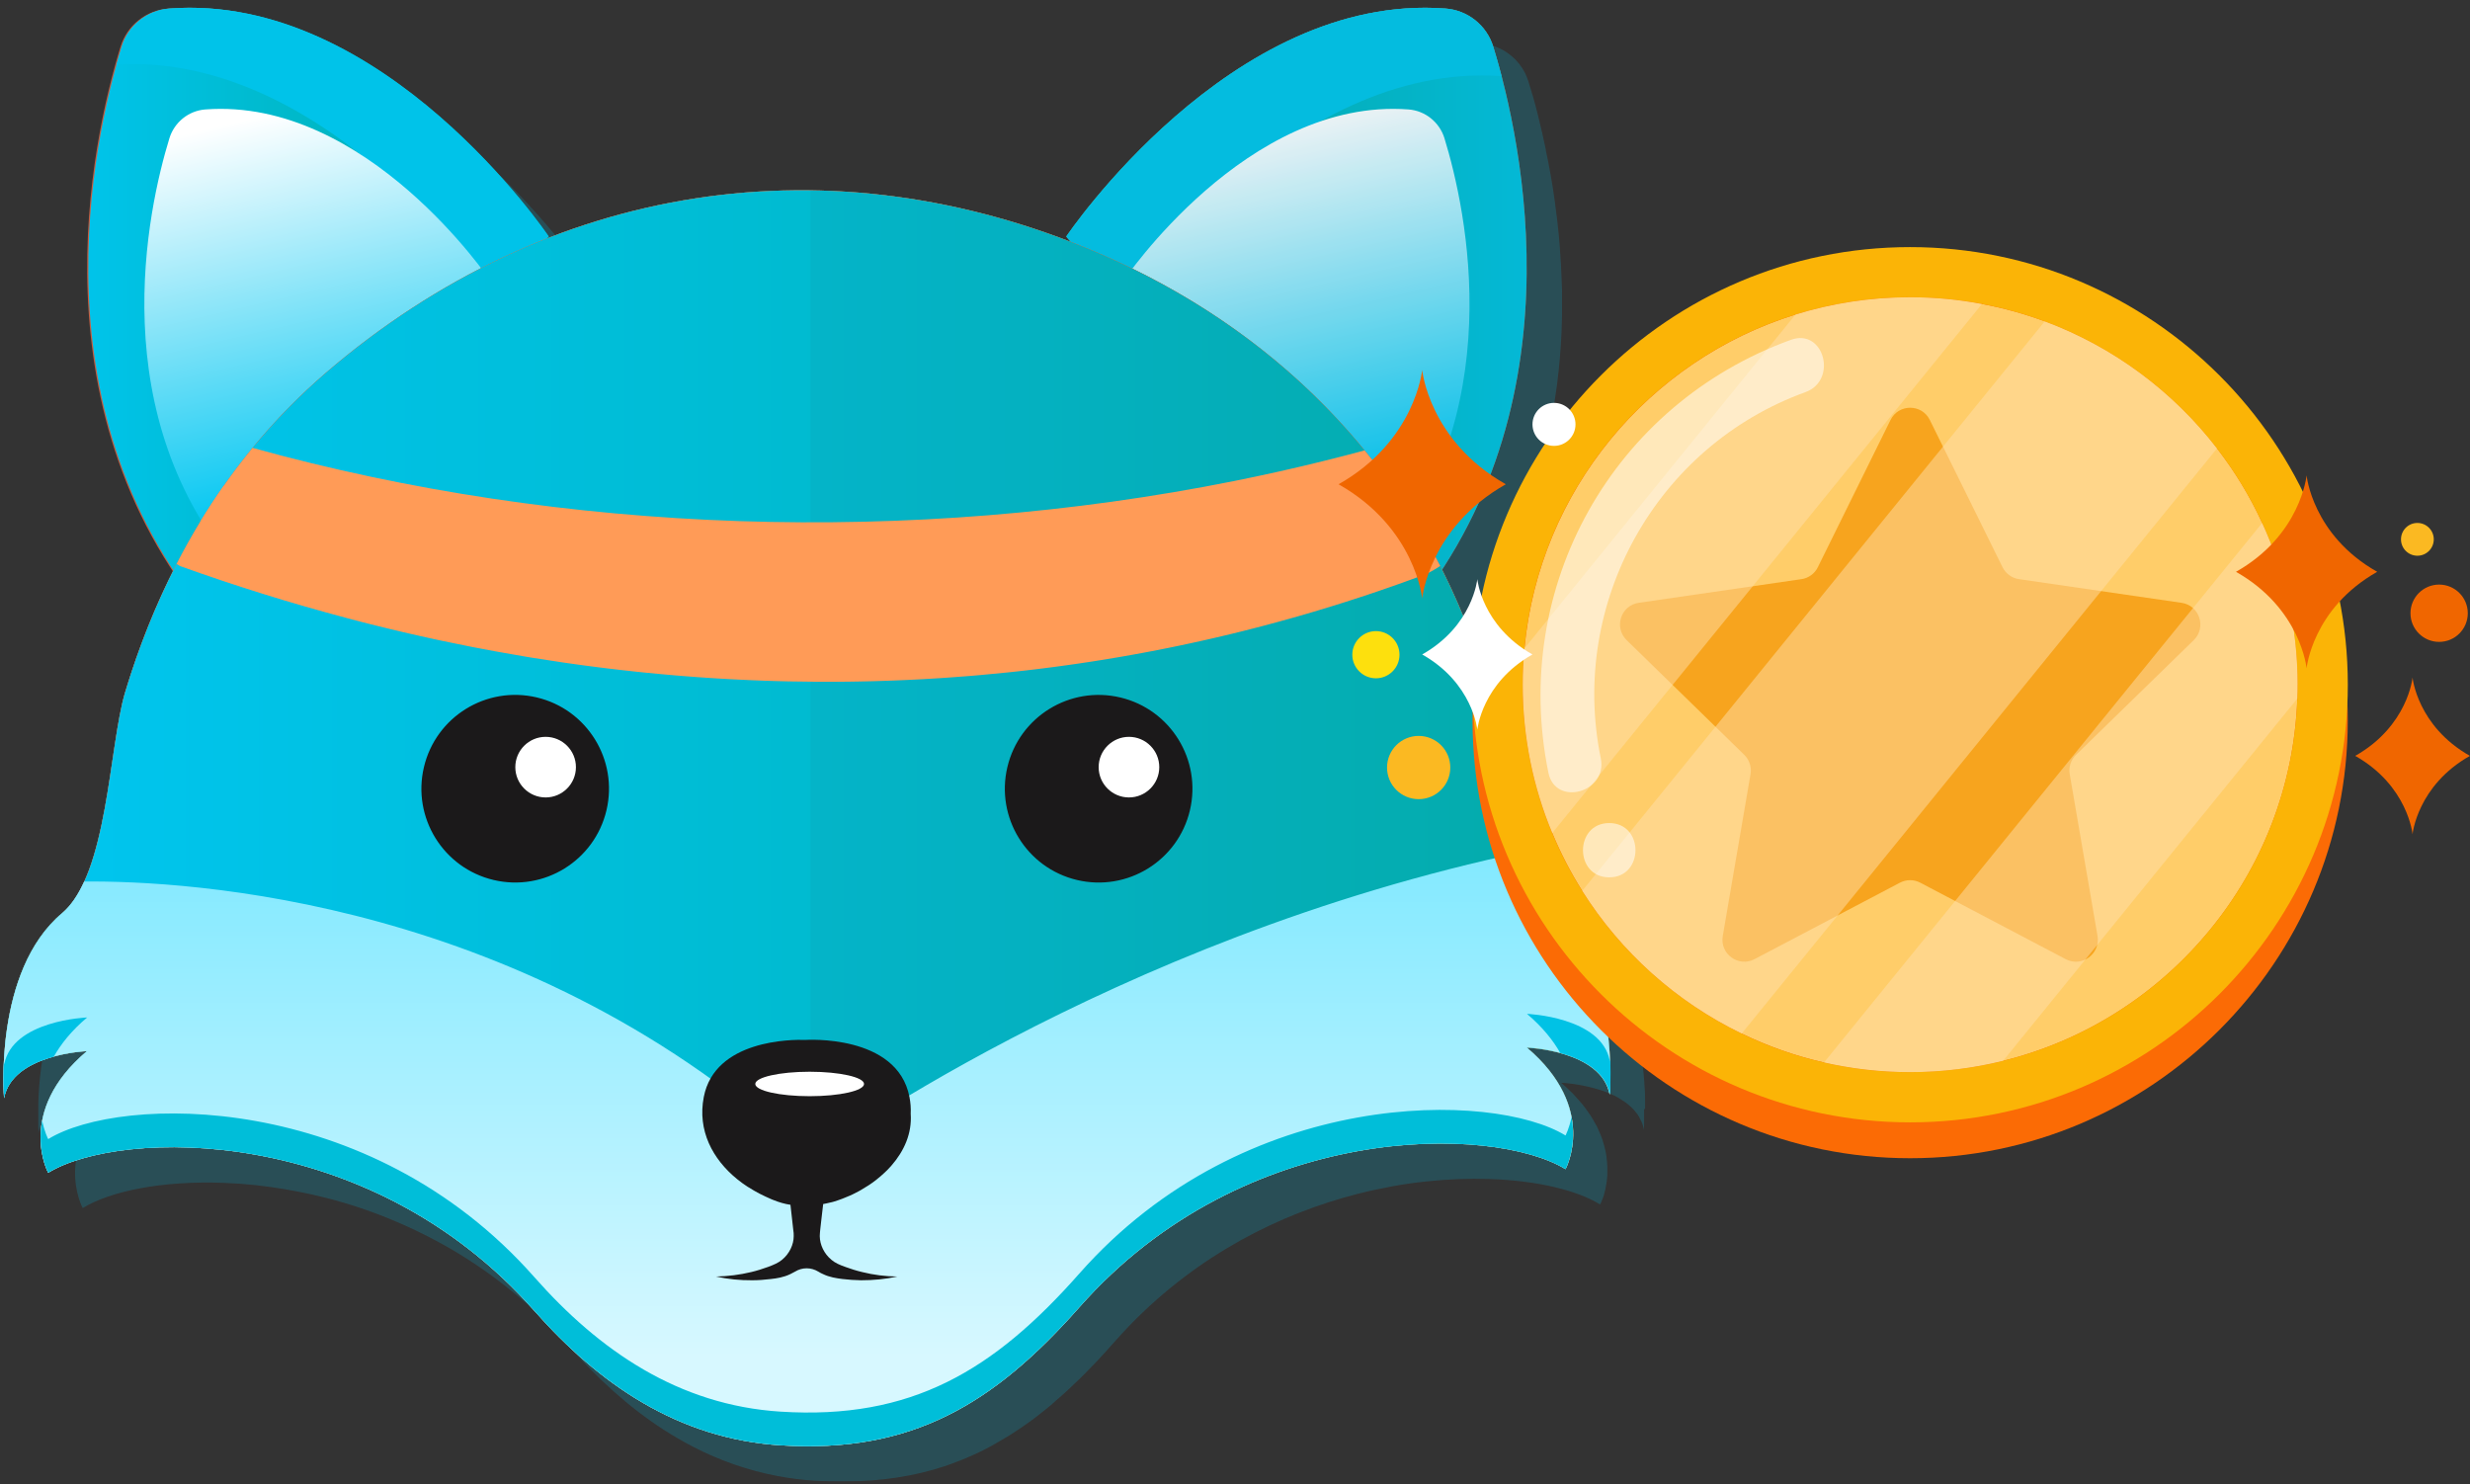 <svg width="223" height="134" viewBox="0 0 223 134" fill="none" xmlns="http://www.w3.org/2000/svg">
<rect x="0" y="0" width="223" height="134" fill="#333333" stroke="none"/>
<g clip-path="url(#clip0_6047_2)">
<g style="mix-blend-mode:multiply" opacity="0.19">
<path d="M148.536 100.08V99.269C148.524 98.818 148.502 98.334 148.457 97.806V97.682C148.411 97.175 148.366 96.635 148.288 96.072C148.288 96.015 148.277 95.959 148.265 95.903C148.243 95.757 148.22 95.599 148.198 95.442C148.186 95.362 148.175 95.284 148.164 95.217C148.164 95.149 148.141 95.092 148.13 95.024C148.096 94.799 148.051 94.563 148.005 94.338C148.005 94.281 147.983 94.225 147.971 94.169C147.971 94.135 147.96 94.101 147.949 94.067C147.892 93.82 147.836 93.572 147.779 93.313C147.757 93.234 147.734 93.144 147.723 93.065C147.666 92.829 147.598 92.593 147.532 92.356C147.52 92.3 147.498 92.243 147.486 92.188C147.396 91.906 147.306 91.624 147.216 91.332C147.193 91.252 147.159 91.186 147.137 91.106C147.092 90.982 147.046 90.87 147.002 90.746C146.968 90.644 146.923 90.555 146.878 90.453C146.844 90.374 146.81 90.284 146.776 90.205C146.708 90.037 146.63 89.867 146.551 89.698C146.506 89.585 146.449 89.484 146.405 89.371C146.394 89.338 146.371 89.315 146.36 89.281C146.315 89.202 146.281 89.124 146.236 89.045C146.146 88.875 146.068 88.718 145.977 88.561C145.932 88.481 145.887 88.403 145.843 88.324C145.718 88.11 145.584 87.908 145.448 87.705C145.414 87.649 145.369 87.592 145.335 87.526C145.167 87.278 144.974 87.03 144.783 86.794C144.738 86.737 144.693 86.681 144.637 86.625C144.48 86.434 144.322 86.253 144.153 86.073C144.097 86.005 144.03 85.949 143.973 85.882C143.928 85.837 143.894 85.792 143.849 85.748C143.668 85.568 143.477 85.398 143.286 85.241C143.049 85.038 142.847 84.801 142.656 84.542C142.61 84.485 142.576 84.429 142.532 84.373C142.352 84.114 142.194 83.844 142.048 83.54C142.026 83.495 142.014 83.449 141.992 83.416V83.394C141.868 83.124 141.755 82.831 141.642 82.538C141.62 82.47 141.597 82.413 141.574 82.347C141.461 82.02 141.372 81.683 141.281 81.333C141.259 81.254 141.236 81.165 141.225 81.074C141.146 80.758 141.079 80.443 141.022 80.139C141.022 80.094 141 80.048 140.989 80.004C140.921 79.643 140.854 79.295 140.797 78.945C140.741 78.641 140.696 78.337 140.64 78.044C140.618 77.921 140.595 77.808 140.572 77.683C140.516 77.356 140.449 77.031 140.392 76.738C140.1 75.375 139.795 74.012 139.491 72.662C138.557 68.597 137.521 64.564 136.057 60.635C135.664 59.588 135.246 58.563 134.807 57.55C134.807 57.538 134.796 57.527 134.785 57.505C134.346 56.502 133.884 55.523 133.399 54.555C133.681 54.127 133.94 53.71 134.199 53.282C134.289 53.136 134.39 52.978 134.469 52.832C134.706 52.427 134.931 52.033 135.156 51.628C135.246 51.459 135.347 51.278 135.437 51.11C135.651 50.705 135.855 50.31 136.057 49.905C136.148 49.736 136.226 49.556 136.305 49.387C136.496 48.982 136.687 48.565 136.868 48.16C136.936 48.014 136.991 47.856 137.059 47.71C137.25 47.27 137.431 46.831 137.611 46.392C137.623 46.358 137.634 46.324 137.645 46.29C138.242 44.748 138.749 43.205 139.165 41.673C139.199 41.56 139.233 41.437 139.267 41.324C139.38 40.896 139.481 40.479 139.583 40.063C139.628 39.894 139.662 39.725 139.707 39.556C139.797 39.15 139.887 38.745 139.966 38.352C140 38.172 140.034 37.991 140.079 37.8C140.158 37.406 140.225 37.011 140.293 36.605C140.327 36.437 140.349 36.256 140.372 36.087C140.44 35.682 140.496 35.276 140.552 34.871C140.563 34.748 140.586 34.635 140.597 34.511C140.777 33.114 140.89 31.741 140.958 30.378C140.958 30.232 140.98 30.096 140.98 29.95C140.992 29.578 141.003 29.219 141.014 28.858C141.014 28.667 141.014 28.464 141.026 28.272V26.639C141.026 26.301 141.026 25.975 141.003 25.648C141.003 25.445 140.992 25.243 140.98 25.04C140.969 24.713 140.958 24.387 140.935 24.071C140.935 23.88 140.912 23.699 140.901 23.508C140.879 23.181 140.867 22.844 140.833 22.517V22.393C140.777 21.627 140.699 20.884 140.62 20.152C140.597 19.995 140.586 19.837 140.563 19.68C140.529 19.387 140.495 19.094 140.45 18.801C140.427 18.621 140.405 18.429 140.382 18.249C140.348 17.967 140.303 17.697 140.259 17.415C140.236 17.235 140.202 17.055 140.18 16.875C140.134 16.604 140.089 16.345 140.045 16.075C140.011 15.906 139.988 15.737 139.955 15.568C139.909 15.298 139.864 15.039 139.809 14.78C139.786 14.645 139.752 14.51 139.729 14.375C139.673 14.094 139.616 13.823 139.56 13.553V13.496C139.335 12.438 139.11 11.447 138.885 10.546C138.885 10.512 138.862 10.478 138.862 10.444C138.794 10.162 138.716 9.881 138.648 9.61C138.648 9.576 138.637 9.554 138.626 9.52C138.547 9.238 138.48 8.968 138.401 8.709C138.378 8.63 138.355 8.563 138.333 8.495C138.22 8.101 138.108 7.718 137.995 7.369C137.915 7.132 137.826 6.896 137.724 6.671C137.397 6.007 136.936 5.432 136.373 4.982C136.001 4.678 135.573 4.43 135.123 4.25C134.673 4.07 134.189 3.957 133.682 3.923C124.583 3.237 116.497 7.718 110.462 12.673C109.662 13.337 108.885 14.002 108.165 14.666C107.804 15.004 107.444 15.33 107.106 15.657C102.286 20.285 99.449 24.497 99.449 24.497L99.865 24.981C98.954 24.631 98.041 24.306 97.129 23.99C96.972 23.934 96.814 23.888 96.657 23.833C95.834 23.563 95.001 23.304 94.178 23.056C94.077 23.022 93.976 22.999 93.886 22.965C79.821 18.901 65.576 19.542 52.412 24.722L52.614 24.486C52.614 24.486 37.74 2.449 18.337 3.913C17.583 3.97 16.874 4.195 16.243 4.566C15.826 4.814 15.443 5.118 15.116 5.466C14.948 5.646 14.801 5.838 14.666 6.029C14.396 6.434 14.171 6.874 14.024 7.358C13.99 7.46 13.956 7.583 13.922 7.696C13.798 8.09 13.685 8.507 13.55 8.969C11.106 17.775 7.536 37.717 18.753 54.721C17.007 58.213 15.565 61.86 14.429 65.645C13.258 69.552 12.965 77.829 10.735 82.728C10.656 82.909 10.566 83.077 10.476 83.246C10.397 83.403 10.319 83.561 10.228 83.719C10.149 83.865 10.059 84 9.969 84.135C9.856 84.303 9.744 84.473 9.62 84.63C9.54 84.732 9.474 84.834 9.394 84.923C9.192 85.171 8.978 85.396 8.742 85.587C4.407 89.236 3.562 95.891 3.46 99.607V101.791C3.46 101.893 3.46 101.983 3.471 102.062V102.298C3.516 102.039 3.596 101.803 3.696 101.578C3.73 101.498 3.775 101.432 3.809 101.353C3.877 101.206 3.955 101.06 4.046 100.935C4.102 100.856 4.169 100.789 4.226 100.71C4.316 100.597 4.406 100.474 4.519 100.372C4.586 100.304 4.665 100.237 4.732 100.181C4.845 100.079 4.957 99.978 5.082 99.888C5.161 99.831 5.239 99.775 5.307 99.731C5.442 99.64 5.577 99.551 5.712 99.472C5.78 99.426 5.858 99.392 5.937 99.348C6.094 99.269 6.252 99.19 6.421 99.112C6.478 99.089 6.545 99.055 6.601 99.033C6.792 98.954 6.973 98.876 7.164 98.819C7.198 98.808 7.243 98.796 7.277 98.785C7.502 98.706 7.727 98.639 7.952 98.583C8.234 98.504 8.516 98.437 8.786 98.38C10.013 98.121 10.96 98.087 10.96 98.087C7.717 100.835 6.85 103.572 6.782 105.632C6.714 107.693 7.468 109.066 7.468 109.066C9.901 107.569 14.573 106.567 20.26 106.792C20.733 106.814 21.217 106.837 21.701 106.871C22.613 106.939 23.548 107.039 24.505 107.175C26.093 107.4 27.726 107.716 29.392 108.132C31.521 108.672 33.694 109.393 35.856 110.327C36.937 110.789 38.03 111.307 39.1 111.87C39.641 112.152 40.181 112.456 40.71 112.759C44.449 114.943 48.086 117.815 51.364 121.531C53.931 124.437 56.735 127.016 59.865 129.042C60.755 129.617 61.678 130.157 62.624 130.642C64.989 131.858 67.511 132.748 70.237 133.266C71.33 133.468 72.444 133.615 73.593 133.682C74.504 133.738 75.372 133.761 76.228 133.75C79.561 133.738 82.535 133.277 85.271 132.377C85.653 132.252 86.025 132.106 86.408 131.959C86.476 131.937 86.543 131.914 86.622 131.88C87.038 131.723 87.444 131.542 87.849 131.362C87.973 131.306 88.097 131.249 88.221 131.194C88.594 131.025 88.953 130.833 89.314 130.642C89.46 130.563 89.618 130.484 89.764 130.394C90.102 130.202 90.429 130.011 90.766 129.808C90.935 129.706 91.104 129.594 91.284 129.493C91.6 129.29 91.903 129.088 92.208 128.884C92.399 128.76 92.579 128.625 92.772 128.49C93.064 128.288 93.346 128.073 93.628 127.859C93.83 127.702 94.033 127.544 94.236 127.375C94.304 127.319 94.382 127.262 94.45 127.207C94.618 127.072 94.788 126.936 94.945 126.802C94.968 126.779 95.002 126.757 95.024 126.723C95.238 126.543 95.463 126.34 95.677 126.148C95.925 125.934 96.172 125.72 96.409 125.494C96.657 125.269 96.893 125.033 97.141 124.797C97.298 124.651 97.445 124.504 97.602 124.358C97.625 124.335 97.647 124.312 97.67 124.29C97.715 124.245 97.749 124.199 97.794 124.167C98.087 123.874 98.369 123.569 98.662 123.276C98.83 123.097 99.011 122.927 99.18 122.736C99.641 122.24 100.103 121.734 100.565 121.204C101.038 120.675 101.511 120.157 101.984 119.662C108.245 113.209 115.62 109.572 122.534 107.793C123.593 107.522 124.652 107.297 125.688 107.105C126.724 106.914 127.748 106.767 128.739 106.666C130.732 106.452 132.636 106.385 134.415 106.441C138.84 106.576 142.433 107.488 144.459 108.738C144.459 108.738 144.482 108.704 144.505 108.648C144.527 108.603 144.55 108.546 144.584 108.479C144.606 108.411 144.64 108.345 144.674 108.254C144.674 108.232 144.686 108.22 144.697 108.198C144.742 108.085 144.787 107.95 144.831 107.804V107.77C144.877 107.635 144.911 107.477 144.945 107.319C144.945 107.285 144.956 107.24 144.967 107.206C145.001 107.06 145.024 106.913 145.046 106.756C145.046 106.699 145.058 106.643 145.069 106.587C145.092 106.43 145.103 106.283 145.114 106.114V105.303C145.114 105.258 145.114 105.202 145.103 105.146C145.103 104.978 145.08 104.808 145.058 104.628C145.058 104.538 145.035 104.437 145.024 104.335C145.001 104.167 144.967 103.986 144.922 103.806C144.899 103.704 144.877 103.592 144.843 103.479C144.798 103.298 144.741 103.118 144.686 102.938C144.652 102.825 144.606 102.713 144.561 102.589C144.493 102.409 144.404 102.217 144.325 102.026C144.268 101.902 144.212 101.778 144.156 101.665C144.054 101.474 143.942 101.282 143.829 101.09C143.75 100.967 143.682 100.843 143.604 100.719C143.47 100.517 143.323 100.314 143.177 100.111C143.086 99.987 142.997 99.863 142.895 99.739C142.715 99.514 142.513 99.3 142.309 99.074C142.208 98.961 142.118 98.86 142.016 98.747C141.689 98.42 141.34 98.083 140.946 97.756H140.969C141.104 97.756 142.433 97.835 143.954 98.252C144.179 98.308 144.404 98.386 144.629 98.454C144.663 98.465 144.697 98.477 144.742 98.488C144.753 98.488 144.776 98.499 144.787 98.511C144.956 98.567 145.137 98.634 145.305 98.713C145.362 98.736 145.429 98.77 145.485 98.792C145.654 98.86 145.812 98.95 145.969 99.029C146.048 99.063 146.115 99.108 146.183 99.152C146.194 99.152 146.217 99.175 146.228 99.186C146.352 99.254 146.476 99.333 146.589 99.411C146.6 99.411 146.623 99.434 146.634 99.445C146.691 99.49 146.758 99.524 146.814 99.568C146.937 99.659 147.05 99.759 147.164 99.861C147.231 99.929 147.31 99.984 147.377 100.052C147.479 100.154 147.58 100.277 147.67 100.39C147.727 100.47 147.794 100.536 147.85 100.616C147.941 100.75 148.02 100.897 148.087 101.043C148.12 101.122 148.166 101.189 148.2 101.268C148.301 101.493 148.368 101.741 148.425 102V101.764C148.425 101.684 148.425 101.606 148.436 101.493V100.153L148.538 100.074L148.536 100.08Z" fill="#00C5F1"/>
</g>
<path d="M49.429 21.356C49.429 21.356 34.598 -0.693 15.197 0.771C13.192 0.917 11.469 2.291 10.884 4.217C8.283 12.708 2.698 37.662 19.499 56.658L49.441 21.356H49.429Z" fill="#C95C3F"/>
<path d="M49.532 21.356C49.532 21.356 34.701 -0.693 15.299 0.771C13.295 0.917 11.572 2.291 10.987 4.217C8.385 12.708 2.8 37.662 19.602 56.658L49.544 21.356H49.532Z" fill="url(#paint0_linear_6047_2)"/>
<path d="M15.299 0.771C13.295 0.917 11.572 2.291 10.987 4.217C10.841 4.701 10.682 5.242 10.514 5.828C29.736 4.679 44.375 26.424 44.375 26.424L19.173 56.142C19.319 56.31 19.455 56.48 19.601 56.648L49.544 21.344C49.544 21.344 34.701 -0.693 15.299 0.771Z" fill="#00C3E9"/>
<path style="mix-blend-mode:multiply" d="M44.272 25.353C44.272 25.353 33.123 8.788 18.541 9.88C17.032 9.993 15.748 11.03 15.298 12.47C13.339 18.855 9.15 37.605 21.773 51.883L44.273 25.353H44.272Z" fill="url(#paint1_linear_6047_2)"/>
<path d="M96.263 21.356C96.263 21.356 111.093 -0.693 130.507 0.771C132.511 0.917 134.235 2.291 134.82 4.217C137.421 12.708 143.006 37.662 126.205 56.658L96.262 21.356H96.263Z" fill="#C95C3F"/>
<path d="M96.263 21.356C96.263 21.356 111.093 -0.693 130.507 0.771C132.511 0.917 134.235 2.291 134.82 4.217C137.421 12.708 143.006 37.662 126.205 56.658L96.262 21.356H96.263Z" fill="url(#paint2_linear_6047_2)"/>
<path d="M135.564 6.874C135.305 5.872 135.046 4.982 134.809 4.216C134.224 2.29 132.501 0.917 130.497 0.77C111.083 -0.694 96.264 21.355 96.264 21.355L101.433 27.447C101.567 27.244 116.297 5.499 135.565 6.873L135.564 6.874Z" fill="#00C3E8"/>
<path style="mix-blend-mode:multiply" d="M101.432 25.353C101.432 25.353 112.58 8.788 127.163 9.88C128.672 9.993 129.955 11.03 130.407 12.47C132.366 18.855 136.555 37.605 123.931 51.883L101.432 25.353Z" fill="url(#paint3_linear_6047_2)"/>
<path d="M140.09 82.108C137.984 80.34 137.714 76.083 137.185 73.617C136.003 68.167 134.797 62.75 132.85 57.514C126.904 41.535 114.832 29.565 99.203 22.864C75.071 12.527 49.554 16.378 29.419 33.664C20.556 41.276 14.645 51.377 11.3 62.491C9.837 67.344 9.746 78.954 5.613 82.434C-0.625 87.683 0.365 99.146 0.365 99.146C1.109 95.16 7.843 94.9 7.843 94.9C1.356 100.384 4.352 105.88 4.352 105.88C10.839 101.893 33.282 101.387 48.247 118.346C54.103 124.978 61.266 129.899 70.465 130.485C82.278 131.24 89.71 126.78 97.446 118.019C112.412 101.06 134.855 101.556 141.341 105.553C141.341 105.553 144.337 100.069 137.851 94.584C137.851 94.584 144.585 94.832 145.328 98.83C145.328 98.83 146.33 87.356 140.091 82.119V82.108H140.09Z" fill="#F47C3F"/>
<path d="M140.09 82.108C137.984 80.34 137.714 76.083 137.185 73.617C136.003 68.167 134.797 62.75 132.85 57.514C126.904 41.535 114.832 29.565 99.203 22.864C75.071 12.527 49.554 16.378 29.419 33.664C20.556 41.276 14.645 51.377 11.3 62.491C9.837 67.344 9.746 78.954 5.613 82.434C-0.625 87.683 0.365 99.146 0.365 99.146C1.109 95.16 7.843 94.9 7.843 94.9C1.356 100.384 4.352 105.88 4.352 105.88C10.839 101.893 33.282 101.387 48.247 118.346C54.103 124.978 61.266 129.899 70.465 130.485C82.278 131.24 89.71 126.78 97.446 118.019C112.412 101.06 134.855 101.556 141.341 105.553C141.341 105.553 144.337 100.069 137.851 94.584C137.851 94.584 144.585 94.832 145.328 98.83C145.328 98.83 146.33 87.356 140.091 82.119V82.108H140.09Z" fill="#D66C47"/>
<path d="M145.327 98.83C144.584 94.833 137.85 94.585 137.85 94.585C144.336 100.07 141.34 105.553 141.34 105.553C134.854 101.556 112.412 101.06 97.446 118.019C89.71 126.78 82.278 131.239 70.465 130.485C61.264 129.899 54.103 124.978 48.247 118.346C33.282 101.387 10.838 101.893 4.352 105.88C4.352 105.88 1.357 100.384 7.844 94.9C7.844 94.9 1.109 95.16 0.366 99.146C0.366 99.146 -0.626 87.683 5.613 82.435C9.746 78.956 9.836 67.346 11.3 62.491C12.508 58.477 14.051 54.594 15.947 50.913C16.615 49.616 17.327 48.345 18.084 47.101C18.754 45.999 19.46 44.919 20.201 43.864C21.024 42.69 21.892 41.546 22.805 40.435C24.794 38.012 26.997 35.745 29.419 33.664C49.554 16.378 75.071 12.527 99.202 22.864C108.711 26.941 116.903 32.968 123.199 40.661C124.078 41.735 124.919 42.839 125.721 43.975C125.751 44.019 125.782 44.063 125.813 44.106C126.554 45.16 127.261 46.243 127.935 47.352C128.108 47.638 128.28 47.925 128.448 48.215C129 49.158 129.527 50.119 130.027 51.098C131.082 53.158 132.024 55.298 132.849 57.515C134.798 62.75 136.003 68.167 137.185 73.617C137.715 76.084 137.984 80.34 140.09 82.108V82.119C146.329 87.356 145.327 98.83 145.327 98.83Z" fill="url(#paint4_linear_6047_2)"/>
<g style="mix-blend-mode:multiply" opacity="0.05">
<path d="M145.394 96.758V96.117C145.281 92.4 144.447 85.745 140.112 82.097C139.966 81.973 139.819 81.826 139.684 81.669C139.639 81.624 139.605 81.567 139.561 81.523C139.471 81.41 139.381 81.298 139.302 81.174C139.257 81.117 139.223 81.049 139.189 80.994C139.11 80.859 139.032 80.723 138.964 80.589C138.941 80.532 138.907 80.487 138.873 80.431C138.772 80.239 138.681 80.037 138.603 79.823C138.603 79.8 138.592 79.778 138.581 79.755C138.501 79.564 138.435 79.373 138.378 79.169C138.355 79.102 138.333 79.035 138.31 78.967C138.265 78.81 138.208 78.64 138.164 78.472C138.142 78.404 138.13 78.336 138.108 78.268C138.063 78.077 138.017 77.886 137.973 77.694C137.973 77.66 137.95 77.614 137.95 77.58C137.894 77.333 137.849 77.096 137.805 76.849C137.579 75.666 137.411 74.518 137.219 73.605C136.036 68.154 134.831 62.738 132.883 57.501C132.106 55.407 131.205 53.38 130.226 51.421C141.431 34.282 137.691 14.204 135.248 5.555C135.226 5.476 135.203 5.41 135.192 5.342C135.079 4.937 134.967 4.553 134.854 4.215C134.268 2.289 132.545 0.916 130.54 0.769C111.126 -0.695 96.307 21.354 96.307 21.354L96.724 21.838C88.908 18.82 80.969 17.289 73.155 17.187V130.55C83.47 130.505 90.35 126.102 97.489 118.006C112.455 101.047 134.898 101.543 141.384 105.54C141.384 105.54 141.407 105.506 141.43 105.449C141.768 104.74 143.907 99.661 137.894 94.56C137.894 94.56 139.302 94.616 140.9 95.055C141.125 95.112 141.351 95.19 141.577 95.257C141.61 95.269 141.644 95.28 141.69 95.291C141.881 95.359 142.072 95.426 142.253 95.505C142.309 95.528 142.376 95.562 142.433 95.584C142.601 95.652 142.76 95.742 142.917 95.821C142.996 95.855 143.064 95.9 143.131 95.945C143.277 96.024 143.412 96.114 143.536 96.204C143.615 96.261 143.693 96.306 143.761 96.361C143.884 96.452 143.997 96.553 144.11 96.654C144.178 96.722 144.256 96.778 144.324 96.846C144.426 96.947 144.526 97.071 144.617 97.184C144.673 97.263 144.74 97.33 144.797 97.409C144.887 97.543 144.965 97.69 145.033 97.836C145.067 97.915 145.112 97.982 145.146 98.061C145.248 98.286 145.315 98.534 145.371 98.793V98.534C145.371 98.455 145.371 98.377 145.382 98.264V98.219C145.382 98.128 145.382 98.027 145.394 97.914V96.72V96.754V96.758Z" fill="#4F332C"/>
</g>
<path d="M54.755 73.152C55.829 68.6 53.011 64.039 48.459 62.964C43.907 61.89 39.347 64.709 38.273 69.26C37.197 73.812 40.017 78.373 44.569 79.448C49.121 80.522 53.681 77.703 54.755 73.152Z" fill="#1B191A"/>
<path d="M51.997 69.259C51.997 70.768 50.77 71.995 49.261 71.995C47.752 71.995 46.524 70.768 46.524 69.259C46.524 67.751 47.751 66.523 49.261 66.523C50.77 66.523 51.997 67.751 51.997 69.259Z" fill="white"/>
<path d="M107.429 73.161C108.507 68.61 105.692 64.046 101.142 62.968C96.591 61.89 92.027 64.705 90.949 69.255C89.871 73.806 92.686 78.37 97.236 79.448C101.787 80.526 106.351 77.711 107.429 73.161Z" fill="#1B191A"/>
<path d="M104.663 69.259C104.663 70.768 103.436 71.995 101.926 71.995C100.416 71.995 99.19 70.768 99.19 69.259C99.19 67.751 100.417 66.523 101.926 66.523C103.435 66.523 104.663 67.751 104.663 69.259Z" fill="white"/>
<path d="M140.09 82.108C138.761 80.994 138.164 78.888 137.771 76.861C100.024 84.777 73.1 104.732 73.1 104.732C47.864 81.084 16.75 79.496 7.595 79.587C7.054 80.77 6.413 81.76 5.602 82.447C-0.625 87.683 0.365 99.146 0.365 99.146C1.108 95.159 7.843 94.9 7.843 94.9C1.356 100.383 4.352 105.879 4.352 105.879C10.839 101.892 33.282 101.386 48.247 118.345C54.103 124.977 61.264 129.898 70.465 130.484C82.278 131.239 89.71 126.779 97.446 118.018C112.412 101.059 134.855 101.555 141.341 105.552C141.341 105.552 144.337 100.067 137.851 94.572C137.851 94.572 144.585 94.82 145.328 98.818C145.328 98.818 146.33 87.343 140.091 82.107L140.09 82.108Z" fill="url(#paint5_linear_6047_2)"/>
<path d="M7.854 91.86C7.854 91.86 1.12 92.108 0.377 96.106C0.377 96.106 0.377 96.004 0.354 95.813C0.252 97.794 0.377 99.146 0.377 99.146C0.782 96.972 2.955 95.915 4.859 95.397C5.501 94.259 6.447 93.054 7.865 91.861H7.854V91.86Z" fill="#00C2E5"/>
<path d="M141.34 102.513C134.854 98.526 112.411 98.02 97.445 114.979C89.709 123.74 82.288 128.2 70.464 127.445C61.264 126.859 54.102 121.939 48.246 115.306C33.281 98.347 10.838 98.843 4.352 102.84C4.352 102.84 4.014 102.21 3.812 101.184C3.294 103.921 4.352 105.88 4.352 105.88C10.839 101.893 33.282 101.387 48.246 118.346C54.102 124.978 61.264 129.9 70.464 130.485C82.277 131.24 89.709 126.78 97.445 118.019C112.411 101.061 134.854 101.556 141.34 105.553C141.34 105.553 142.388 103.594 141.881 100.857C141.678 101.882 141.34 102.513 141.34 102.513Z" fill="#00BED9"/>
<path d="M145.337 95.778C144.594 91.792 137.86 91.533 137.86 91.533C139.278 92.737 140.225 93.932 140.866 95.068C142.77 95.586 144.943 96.645 145.349 98.818C145.349 98.818 145.462 97.466 145.371 95.485C145.371 95.676 145.349 95.778 145.349 95.778H145.337V95.778Z" fill="#00C2E5"/>
<path d="M76.331 114.382C75.813 114.202 75.396 114.021 75.07 113.741C74.395 113.189 74.022 112.378 74.011 111.601C74.011 111.387 74.034 111.263 74.056 110.992L74.147 110.181L74.315 108.739V108.705C74.529 108.672 74.732 108.615 74.935 108.571C75.048 108.548 75.16 108.526 75.262 108.492C75.498 108.424 75.746 108.334 75.994 108.244C76.073 108.221 76.14 108.187 76.219 108.154C76.399 108.086 76.568 108.008 76.737 107.94C76.816 107.906 76.894 107.861 76.985 107.827C77.165 107.736 77.334 107.658 77.514 107.556C77.582 107.522 77.65 107.489 77.717 107.443C78.201 107.162 78.686 106.857 79.124 106.508C79.158 106.485 79.181 106.463 79.215 106.429C79.406 106.283 79.586 106.125 79.767 105.956C79.812 105.911 79.857 105.877 79.901 105.833C80.07 105.675 80.228 105.517 80.374 105.349C80.408 105.303 80.453 105.27 80.487 105.225C81.624 103.919 82.346 102.331 82.221 100.552C82.244 100.057 82.21 99.55 82.108 99.032C81.004 93.334 72.728 93.886 72.728 93.886C71.478 93.84 64.541 93.863 63.539 99.043C62.953 102.061 64.339 104.651 66.534 106.441C66.568 106.464 66.602 106.498 66.636 106.52C66.906 106.734 67.188 106.948 67.492 107.139C67.537 107.173 67.582 107.196 67.626 107.218C67.931 107.409 68.235 107.59 68.561 107.759C68.933 107.95 69.304 108.12 69.665 108.277C69.733 108.299 69.799 108.333 69.867 108.356C70.351 108.547 70.835 108.694 71.365 108.772L71.523 110.18L71.613 110.991C71.647 111.262 71.67 111.385 71.659 111.6C71.659 112.365 71.275 113.188 70.6 113.74C70.273 114.01 69.857 114.19 69.339 114.381C68.843 114.561 68.348 114.719 67.83 114.842C66.805 115.09 65.735 115.225 64.643 115.247C65.701 115.484 66.805 115.597 67.919 115.586C68.471 115.586 69.034 115.54 69.598 115.472C70.127 115.416 70.769 115.315 71.366 115.022C71.501 114.954 71.636 114.888 71.772 114.809C72.424 114.404 73.224 114.404 73.889 114.809C74.023 114.888 74.148 114.966 74.294 115.022C74.891 115.315 75.532 115.405 76.062 115.472C76.625 115.54 77.176 115.574 77.74 115.586C78.854 115.586 79.958 115.484 81.017 115.247C79.935 115.236 78.865 115.101 77.831 114.842C77.312 114.719 76.817 114.561 76.322 114.381H76.333L76.331 114.382Z" fill="#1B191A"/>
<path d="M78.009 97.862C78.009 98.471 75.814 98.966 73.1 98.966C70.385 98.966 68.19 98.471 68.19 97.862C68.19 97.254 70.385 96.758 73.1 96.758C75.814 96.758 78.009 97.254 78.009 97.862Z" fill="white"/>
<path fill-rule="evenodd" clip-rule="evenodd" d="M130.027 51.099C129.98 51.13 129.933 51.161 129.885 51.192C129.55 51.409 129.194 51.612 128.815 51.801C128.549 51.901 128.282 52.001 128.016 52.099C127.825 52.169 127.634 52.239 127.443 52.309C127.309 52.358 127.174 52.407 127.039 52.455C126.885 52.512 126.73 52.567 126.575 52.623C126.458 52.665 126.34 52.706 126.223 52.747C126.058 52.807 125.891 52.865 125.726 52.923C125.569 52.978 125.411 53.033 125.254 53.087C125.032 53.164 124.809 53.242 124.586 53.318C124.363 53.395 124.141 53.471 123.919 53.545C123.793 53.587 123.667 53.629 123.541 53.671C123.289 53.755 123.037 53.839 122.785 53.921C122.778 53.925 122.77 53.927 122.763 53.929C122.735 53.938 122.708 53.948 122.68 53.956C122.506 54.013 122.331 54.071 122.156 54.126C121.916 54.205 121.675 54.282 121.435 54.358C121.327 54.393 121.219 54.426 121.111 54.46C120.902 54.527 120.694 54.592 120.484 54.657C119.996 54.809 119.508 54.958 119.018 55.104C118.844 55.156 118.669 55.209 118.494 55.26C118.32 55.312 118.145 55.364 117.97 55.414C117.691 55.496 117.411 55.577 117.131 55.657C116.051 55.965 114.97 56.261 113.888 56.545C113.687 56.597 113.488 56.649 113.287 56.7C112.956 56.786 112.626 56.87 112.294 56.953C112.154 56.988 112.014 57.023 111.874 57.057C111.662 57.11 111.451 57.161 111.238 57.213C110.957 57.282 110.676 57.349 110.394 57.415C110.392 57.416 110.389 57.416 110.387 57.417C110.108 57.483 109.829 57.549 109.549 57.613C109.332 57.663 109.115 57.713 108.897 57.762C108.77 57.791 108.643 57.819 108.516 57.847C108.19 57.92 107.865 57.992 107.538 58.063C107.453 58.081 107.368 58.1 107.283 58.117C107.01 58.176 106.737 58.234 106.463 58.291C106.152 58.357 105.841 58.42 105.531 58.483C105.366 58.516 105.202 58.549 105.037 58.582C104.651 58.659 104.264 58.735 103.878 58.808C103.704 58.842 103.53 58.875 103.356 58.907C103.026 58.969 102.695 59.03 102.364 59.089C101.935 59.167 101.506 59.243 101.076 59.317C100.51 59.414 99.944 59.508 99.376 59.598C99.133 59.639 98.888 59.676 98.643 59.715C98.64 59.715 98.638 59.716 98.635 59.716C98.316 59.766 97.995 59.814 97.675 59.861C97.588 59.875 97.499 59.887 97.411 59.901C97.094 59.948 96.775 59.993 96.457 60.037C96.092 60.089 95.728 60.139 95.364 60.187C94.999 60.236 94.634 60.283 94.269 60.329C93.985 60.365 93.701 60.4 93.417 60.435C93.138 60.468 92.86 60.501 92.581 60.533C92.321 60.562 92.06 60.592 91.799 60.62C91.608 60.642 91.418 60.662 91.227 60.682C91.224 60.682 91.222 60.682 91.219 60.682C91.098 60.695 90.979 60.707 90.859 60.72C90.078 60.801 89.296 60.876 88.513 60.945C88.258 60.967 88.004 60.989 87.749 61.011C87.619 61.022 87.49 61.032 87.36 61.042C86.742 61.093 86.122 61.139 85.502 61.181C85.295 61.196 85.089 61.21 84.883 61.223C84.599 61.242 84.313 61.259 84.028 61.276C83.772 61.291 83.516 61.306 83.26 61.32C82.947 61.336 82.633 61.353 82.32 61.368C82.035 61.383 81.749 61.395 81.465 61.407C81.221 61.418 80.978 61.428 80.734 61.437C80.56 61.443 80.389 61.45 80.215 61.456C79.768 61.472 79.322 61.485 78.875 61.498C78.598 61.505 78.323 61.512 78.046 61.517C77.847 61.522 77.647 61.526 77.448 61.529C77.207 61.533 76.966 61.537 76.726 61.54C76.514 61.543 76.303 61.545 76.091 61.547C75.926 61.549 75.76 61.55 75.593 61.551C75.488 61.552 75.383 61.552 75.279 61.552C74.874 61.554 74.466 61.554 74.059 61.552C74.022 61.552 73.983 61.552 73.944 61.552C73.935 61.552 73.925 61.552 73.915 61.552C73.913 61.552 73.912 61.552 73.909 61.552C73.906 61.552 73.903 61.552 73.899 61.552C73.898 61.552 73.897 61.552 73.896 61.552C73.896 61.552 73.895 61.552 73.894 61.552C73.014 61.547 72.135 61.536 71.256 61.518C71.242 61.518 71.23 61.518 71.217 61.518C71.213 61.518 71.212 61.518 71.208 61.518C70.861 61.51 70.515 61.502 70.167 61.492C69.946 61.486 69.724 61.479 69.503 61.472C69.365 61.468 69.225 61.464 69.085 61.459C68.656 61.443 68.228 61.427 67.799 61.409C67.117 61.382 66.434 61.349 65.752 61.31C65.411 61.29 65.07 61.271 64.729 61.25C64.559 61.24 64.391 61.23 64.221 61.218C63.816 61.191 63.413 61.165 63.008 61.136C62.558 61.105 62.11 61.07 61.661 61.033C61.461 61.018 61.26 61.001 61.06 60.984C60.819 60.964 60.579 60.944 60.339 60.922C60.099 60.901 59.858 60.879 59.619 60.857C59.165 60.815 58.711 60.772 58.258 60.726C57.966 60.697 57.675 60.667 57.383 60.635C56.995 60.594 56.606 60.551 56.218 60.508C55.765 60.457 55.311 60.403 54.859 60.349C54.519 60.308 54.18 60.265 53.841 60.221C53.502 60.178 53.162 60.134 52.823 60.089C52.484 60.042 52.145 59.996 51.806 59.949C51.466 59.902 51.127 59.853 50.789 59.804C49.886 59.672 48.983 59.533 48.081 59.386C47.856 59.349 47.63 59.312 47.405 59.274C46.503 59.124 45.603 58.966 44.703 58.801C44.028 58.678 43.354 58.55 42.681 58.419C41.782 58.244 40.886 58.062 39.99 57.871C39.707 57.811 39.425 57.749 39.142 57.689C38.753 57.603 38.364 57.518 37.976 57.431C37.641 57.356 37.304 57.28 36.969 57.203C36.634 57.126 36.299 57.047 35.965 56.968C35.644 56.892 35.322 56.815 35 56.737C34.974 56.731 34.95 56.725 34.925 56.718C34.603 56.64 34.281 56.561 33.959 56.481C33.736 56.426 33.513 56.37 33.291 56.314C32.957 56.229 32.623 56.144 32.29 56.058C31.956 55.971 31.623 55.884 31.29 55.795C31.289 55.795 31.287 55.794 31.286 55.792C26.233 54.453 21.224 52.891 16.27 51.111C16.161 51.046 16.053 50.979 15.947 50.913C16.615 49.615 17.327 48.344 18.084 47.1C18.754 45.999 19.46 44.918 20.201 43.863C21.024 42.689 21.892 41.545 22.805 40.434C50.966 48.246 82.267 49.259 111.397 43.432C114.139 42.884 116.863 42.275 119.562 41.604C119.9 41.52 120.237 41.436 120.573 41.35C120.906 41.267 121.239 41.18 121.573 41.094C121.579 41.092 121.585 41.09 121.591 41.089C121.886 41.013 122.18 40.935 122.474 40.856C122.716 40.792 122.959 40.727 123.2 40.661C124.078 41.734 124.919 42.838 125.721 43.975C125.752 44.018 125.782 44.062 125.813 44.105C126.554 45.16 127.261 46.242 127.935 47.351C128.108 47.637 128.28 47.925 128.448 48.215C129 49.157 129.527 50.118 130.027 51.097V51.099Z" fill="#FF9B57"/>
<path fill-rule="evenodd" clip-rule="evenodd" d="M127.935 47.352C93.413 59.506 52.206 59.402 18.084 47.101C18.754 45.999 19.46 44.919 20.201 43.864C53.196 54.99 92.252 55.059 125.578 44.023C125.626 44.008 125.673 43.991 125.721 43.976C125.751 44.019 125.782 44.063 125.813 44.106C126.554 45.161 127.261 46.243 127.935 47.352Z" fill="#FF9B57"/>
<g opacity="0.5">
<path fill-rule="evenodd" clip-rule="evenodd" d="M123.356 40.62C123.305 40.635 123.251 40.649 123.199 40.662C123.252 40.648 123.303 40.635 123.356 40.62Z" fill="white"/>
</g>
</g>
<g clip-path="url(#clip1_6047_2)">
<path d="M211.963 65.058C211.963 86.843 194.236 104.566 172.45 104.566C150.665 104.566 132.947 86.843 132.947 65.058C132.947 43.273 150.665 25.545 172.45 25.545C194.236 25.545 211.963 43.273 211.963 65.058Z" fill="#FB6B05"/>
<path d="M207.435 61.821C207.435 62.242 207.43 62.654 207.408 63.071C206.852 78.916 195.706 92.106 180.848 95.774C178.153 96.442 175.347 96.796 172.455 96.796C169.783 96.796 167.178 96.491 164.676 95.922C162.08 95.335 159.596 94.451 157.251 93.312C151.329 90.448 146.339 85.96 142.85 80.427C141.81 78.777 140.9 77.028 140.147 75.208C138.425 71.079 137.479 66.555 137.479 61.816C137.479 60.709 137.533 59.61 137.636 58.53C138.968 44.299 148.867 32.512 162.107 28.396C165.375 27.387 168.85 26.836 172.455 26.836C174.67 26.836 176.835 27.042 178.938 27.446C180.893 27.809 182.789 28.338 184.61 29.01C190.81 31.319 196.19 35.332 200.163 40.484C201.763 42.555 203.135 44.806 204.234 47.209C206.292 51.657 207.439 56.606 207.439 61.816L207.435 61.821Z" fill="#FFCD69"/>
<path d="M172.45 22.308C150.665 22.308 132.947 40.035 132.947 61.821C132.947 83.606 150.665 101.329 172.455 101.329C194.245 101.329 211.968 83.61 211.968 61.821C211.968 40.031 194.236 22.308 172.45 22.308ZM172.45 96.796C153.163 96.796 137.475 81.109 137.475 61.821C137.475 42.533 153.163 26.836 172.45 26.836C191.738 26.836 207.431 42.533 207.431 61.816C207.431 81.1 191.734 96.792 172.45 96.792V96.796Z" fill="#FBB406"/>
<path d="M187.43 68.142C186.964 68.595 186.748 69.254 186.86 69.895L189.371 84.502C189.645 86.121 187.945 87.358 186.497 86.592L173.37 79.692C172.796 79.387 172.11 79.387 171.531 79.692L158.404 86.592C156.956 87.354 155.256 86.121 155.539 84.502L158.045 69.895C158.157 69.254 157.942 68.595 157.476 68.142L146.863 57.794C145.684 56.646 146.334 54.656 147.957 54.423L162.632 52.288C163.277 52.199 163.838 51.791 164.12 51.208L170.684 37.914C171.41 36.444 173.504 36.444 174.23 37.914L180.794 51.208C181.086 51.791 181.642 52.199 182.283 52.288L196.957 54.423C198.58 54.656 199.23 56.651 198.056 57.794L187.434 68.142H187.43Z" fill="#F7A41E"/>
<g style="mix-blend-mode:soft-light" opacity="0.49">
<path d="M200.158 40.488L157.247 93.313C151.324 90.448 146.334 85.96 142.846 80.427L184.605 29.015C190.806 31.324 196.186 35.337 200.158 40.488Z" fill="#FFDFAB"/>
</g>
<g style="mix-blend-mode:soft-light" opacity="0.49">
<path d="M178.938 27.446L140.143 75.213C138.421 71.083 137.475 66.56 137.475 61.821C137.475 60.713 137.529 59.615 137.632 58.534L162.103 28.396C165.371 27.387 168.846 26.836 172.45 26.836C174.665 26.836 176.831 27.042 178.934 27.446H178.938Z" fill="#FFDFAB"/>
</g>
<g style="mix-blend-mode:soft-light" opacity="0.49">
<path d="M207.435 61.821C207.435 62.242 207.43 62.654 207.408 63.071L180.848 95.774C178.153 96.442 175.347 96.796 172.455 96.796C169.783 96.796 167.178 96.491 164.676 95.922L204.234 47.213C206.292 51.661 207.439 56.611 207.439 61.821H207.435Z" fill="#FFDFAB"/>
</g>
<g style="mix-blend-mode:overlay" opacity="0.54">
<path d="M161.699 30.678C145.612 36.498 136.363 52.979 139.797 69.766C140.43 72.855 145.155 71.545 144.523 68.461C141.654 54.445 149.54 40.273 162.999 35.404C165.945 34.337 164.672 29.602 161.695 30.678H161.699Z" fill="white"/>
</g>
<g style="mix-blend-mode:overlay" opacity="0.54">
<path d="M145.285 74.307C142.133 74.307 142.124 79.208 145.285 79.208C148.446 79.208 148.446 74.307 145.285 74.307Z" fill="white"/>
</g>
<path d="M138.354 59.086C133.776 61.673 133.377 65.887 133.377 65.887C133.377 65.887 132.978 61.673 128.4 59.086C132.978 56.499 133.377 52.284 133.377 52.284C133.377 52.284 133.776 56.499 138.354 59.086Z" fill="white"/>
<path d="M135.95 43.721C129.01 47.644 128.4 54.037 128.4 54.037C128.4 54.037 127.791 47.648 120.85 43.721C127.791 39.798 128.4 33.404 128.4 33.404C128.4 33.404 129.01 39.793 135.95 43.721Z" fill="#F06600"/>
<path d="M124.222 61.238C125.398 61.238 126.351 60.284 126.351 59.108C126.351 57.932 125.398 56.978 124.222 56.978C123.046 56.978 122.092 57.932 122.092 59.108C122.092 60.284 123.046 61.238 124.222 61.238Z" fill="#FDE00D"/>
<path d="M128.082 72.15C129.659 72.15 130.938 70.872 130.938 69.294C130.938 67.717 129.659 66.439 128.082 66.439C126.505 66.439 125.226 67.717 125.226 69.294C125.226 70.872 126.505 72.15 128.082 72.15Z" fill="#FBB922"/>
<path d="M140.3 40.255C141.372 40.255 142.241 39.386 142.241 38.314C142.241 37.242 141.372 36.373 140.3 36.373C139.227 36.373 138.358 37.242 138.358 38.314C138.358 39.386 139.227 40.255 140.3 40.255Z" fill="white"/>
<path d="M222.993 68.241C218.231 70.931 217.814 75.316 217.814 75.316C217.814 75.316 217.397 70.931 212.636 68.241C217.397 65.551 217.814 61.166 217.814 61.166C217.814 61.166 218.231 65.551 222.993 68.241Z" fill="#F06600"/>
<path d="M214.622 51.625C208.762 54.938 208.247 60.336 208.247 60.336C208.247 60.336 207.735 54.938 201.871 51.625C207.731 48.312 208.247 42.914 208.247 42.914C208.247 42.914 208.758 48.312 214.622 51.625Z" fill="#F06600"/>
<path d="M220.213 57.951C221.642 57.951 222.8 56.793 222.8 55.364C222.8 53.936 221.642 52.777 220.213 52.777C218.784 52.777 217.626 53.936 217.626 55.364C217.626 56.793 218.784 57.951 220.213 57.951Z" fill="#F06600"/>
<path d="M218.249 50.172C219.066 50.172 219.729 49.51 219.729 48.693C219.729 47.876 219.066 47.213 218.249 47.213C217.432 47.213 216.77 47.876 216.77 48.693C216.77 49.51 217.432 50.172 218.249 50.172Z" fill="#FBB922"/>
</g>
<defs>
<linearGradient id="paint0_linear_6047_2" x1="3.652" y1="28.68" x2="42.205" y2="28.68" gradientUnits="userSpaceOnUse">
<stop stop-color="#00C6F1"/>
<stop offset="1" stop-color="#00B0B0"/>
</linearGradient>
<linearGradient id="paint1_linear_6047_2" x1="24.334" y1="10.317" x2="32.354" y2="44.77" gradientUnits="userSpaceOnUse">
<stop stop-color="white"/>
<stop offset="1" stop-color="#00C6F1"/>
</linearGradient>
<linearGradient id="paint2_linear_6047_2" x1="106.223" y1="28.68" x2="150.737" y2="28.68" gradientUnits="userSpaceOnUse">
<stop stop-color="#00B0B0"/>
<stop offset="1" stop-color="#00C6F1"/>
</linearGradient>
<linearGradient id="paint3_linear_6047_2" x1="113.913" y1="10.043" x2="121.933" y2="44.496" gradientUnits="userSpaceOnUse">
<stop stop-color="white"/>
<stop offset="1" stop-color="#00C6F1"/>
</linearGradient>
<linearGradient id="paint4_linear_6047_2" x1="0.308" y1="73.873" x2="145.385" y2="73.873" gradientUnits="userSpaceOnUse">
<stop stop-color="#00C6F1"/>
<stop offset="1" stop-color="#00B0B0"/>
</linearGradient>
<linearGradient id="paint5_linear_6047_2" x1="72.847" y1="76.861" x2="72.847" y2="130.567" gradientUnits="userSpaceOnUse">
<stop stop-color="#82E9FF"/>
<stop offset="0.85" stop-color="#D7F8FF"/>
</linearGradient>
<clipPath id="clip0_6047_2">
<rect width="148.228" height="133.052" fill="white" transform="translate(0.308 0.701)"/>
</clipPath>
<clipPath id="clip1_6047_2">
<rect width="102.143" height="82.254" fill="white" transform="translate(120.85 22.308)"/>
</clipPath>
</defs>
</svg>
